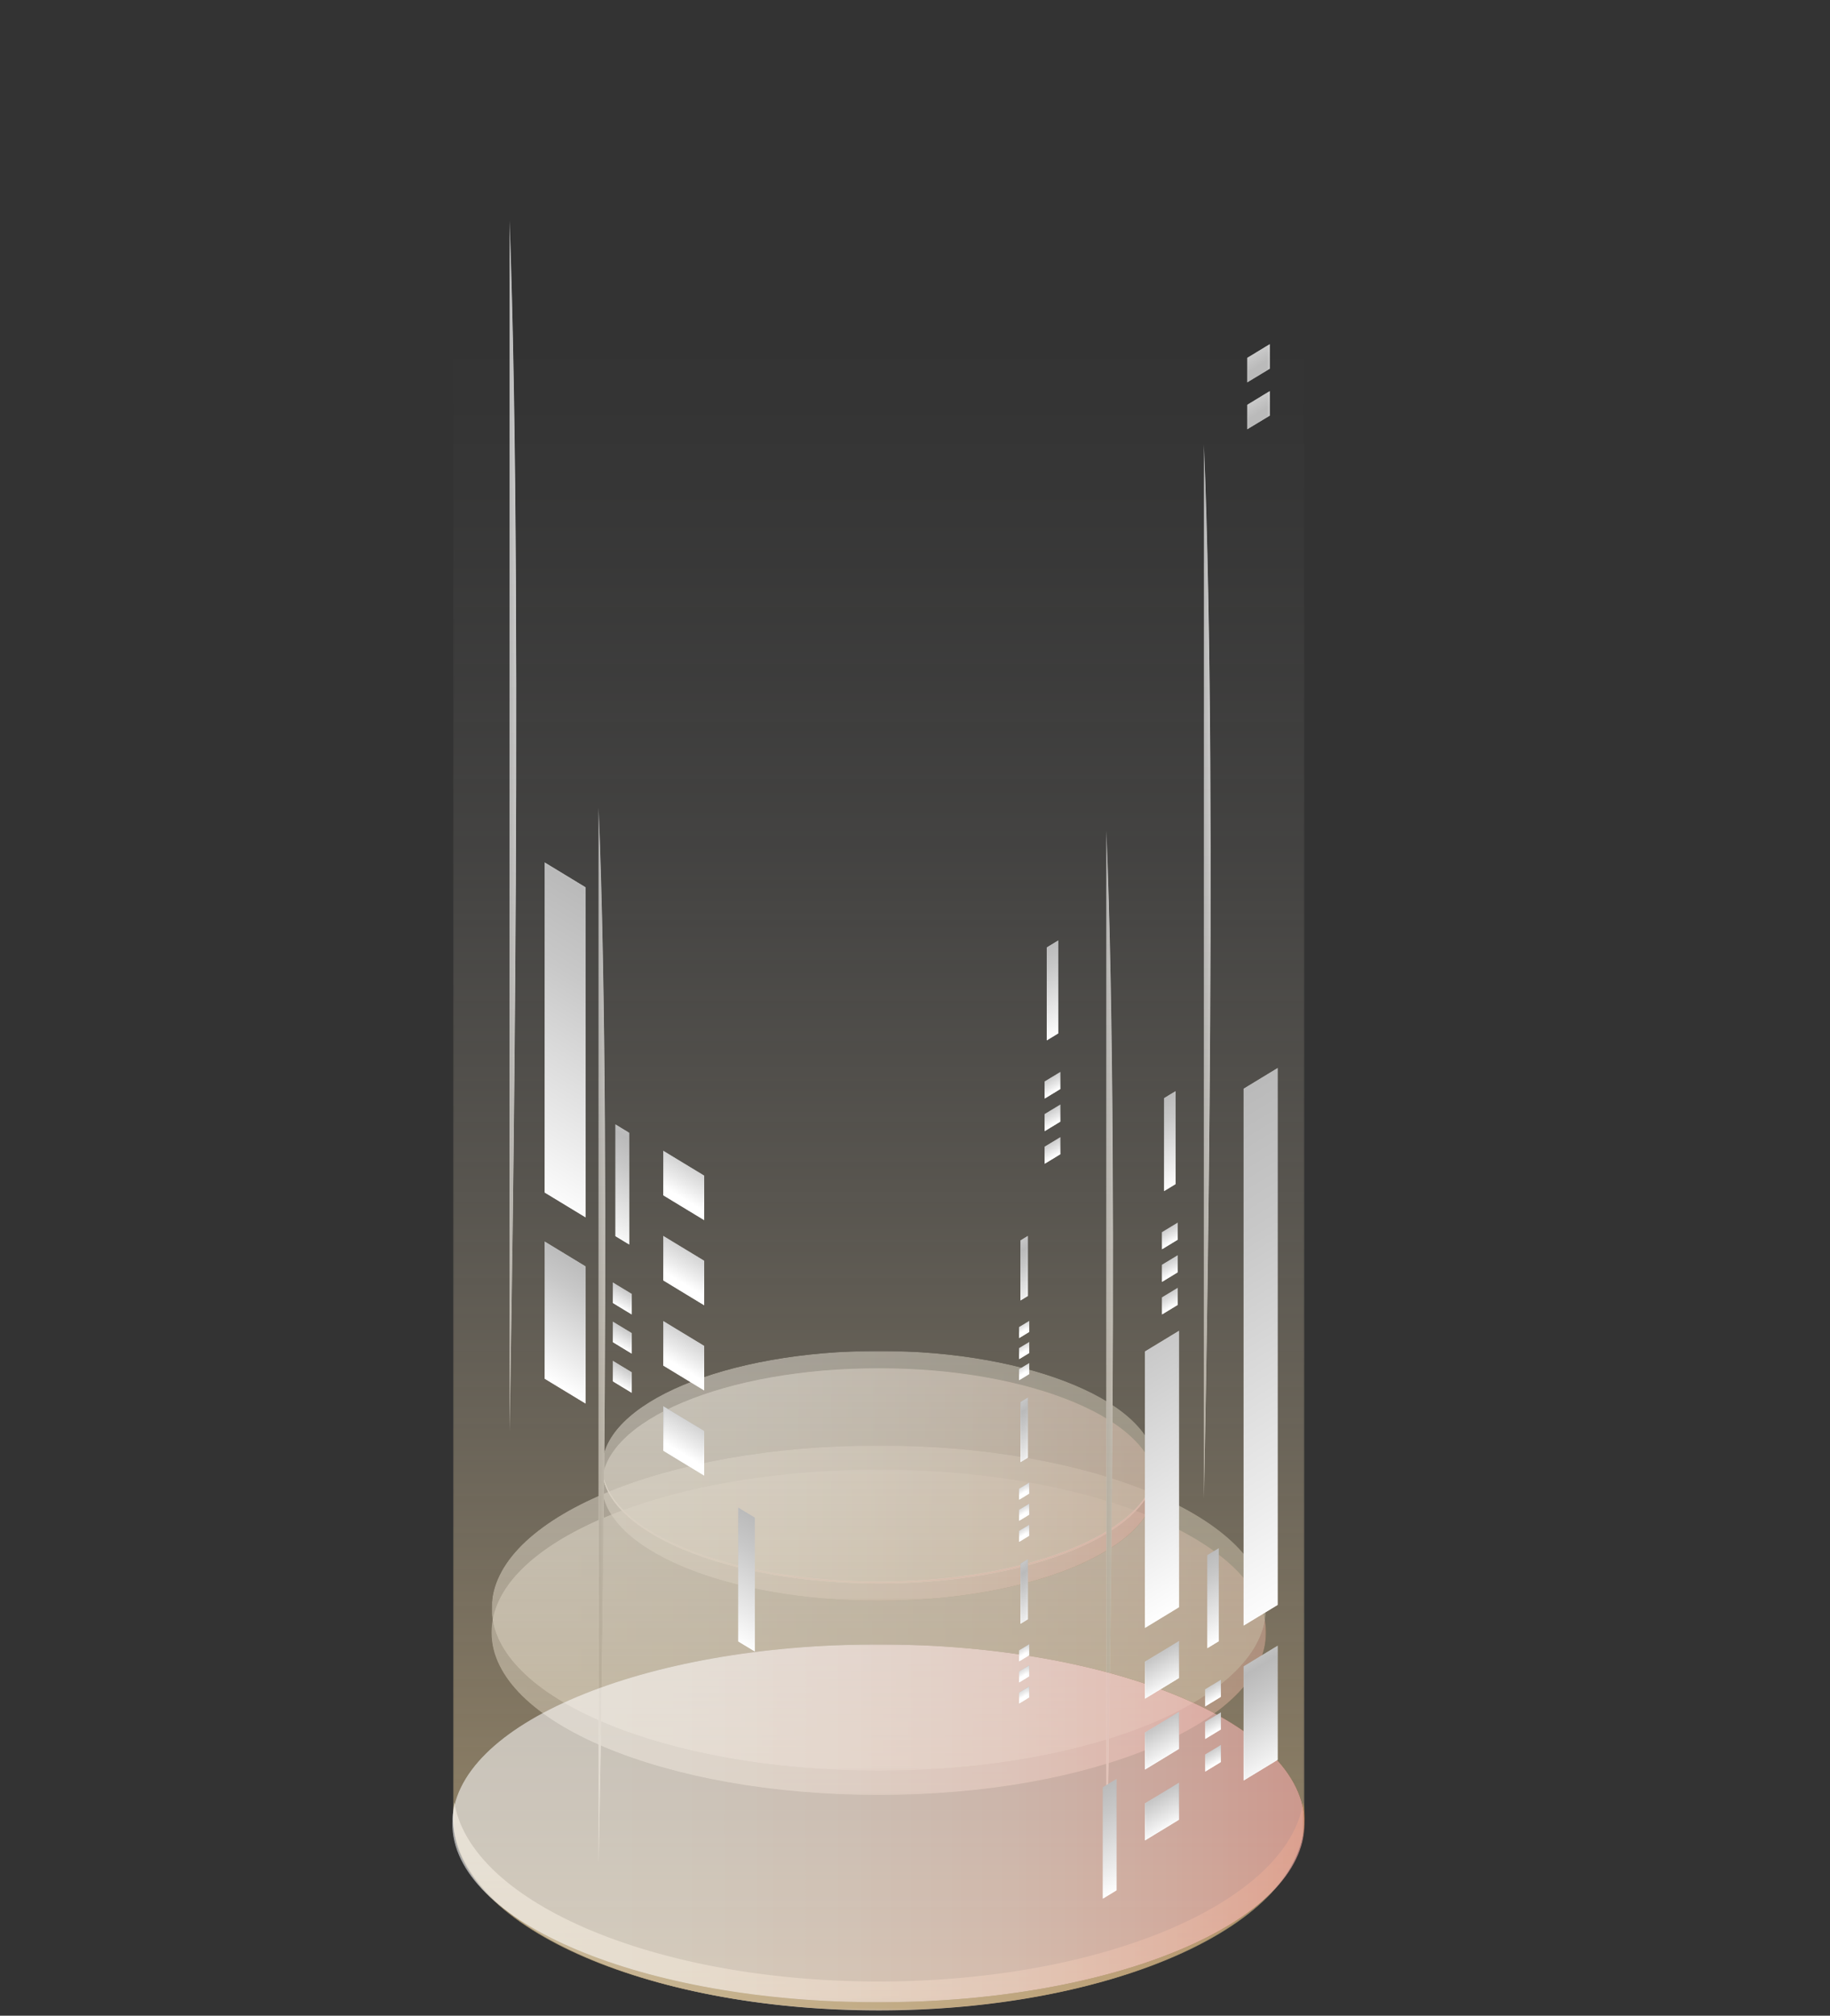 <svg xmlns="http://www.w3.org/2000/svg" xmlns:xlink="http://www.w3.org/1999/xlink" viewBox="0 0 690 760"><rect x="0" y="0" width="690" height="760" fill="#333333" stroke="none"/><defs><linearGradient id="a" x1="95.18" y1="628.32" x2="97.53" y2="628.32" gradientTransform="matrix(124.28, 0, 0, -124.28, -11643.2, 78700.5)" gradientUnits="userSpaceOnUse"><stop offset="0" stop-color="#fff"/><stop offset="0.09" stop-color="#f8f8f8"/><stop offset="0.22" stop-color="#e6e6e6"/><stop offset="0.36" stop-color="#c7c7c7"/><stop offset="0.53" stop-color="#9c9c9c"/><stop offset="0.71" stop-color="#666"/><stop offset="0.9" stop-color="#242424"/><stop offset="1"/><stop offset="1"/></linearGradient><linearGradient id="b" x1="95.31" y1="628.37" x2="97.66" y2="628.37" gradientTransform="matrix(124.28, 0, 0, -124.28, -11631.01, 78696.64)" gradientUnits="userSpaceOnUse"><stop offset="0" stop-color="#ccc"/><stop offset="0.01" stop-color="#ccc"/><stop offset="0.49" stop-color="#eee"/><stop offset="0.8" stop-color="#fff"/><stop offset="1" stop-color="#fff"/></linearGradient><linearGradient id="c" x1="118.09" y1="616.26" x2="119.38" y2="616.26" gradientTransform="matrix(0, -13.93, 12.13, -7.37, -7002.68, 6343.72)" gradientUnits="userSpaceOnUse"><stop offset="0" stop-color="#fff"/><stop offset="0.16" stop-color="#bdbdbd"/><stop offset="0.36" stop-color="#6d6d6d"/><stop offset="0.53" stop-color="#323232"/><stop offset="0.66" stop-color="#0e0e0e"/><stop offset="0.72"/><stop offset="1"/></linearGradient><linearGradient id="d" x1="118.38" y1="616.26" x2="119.67" y2="616.26" gradientTransform="matrix(0, -13.93, 12.13, -7.37, -7002.68, 6330.07)" xlink:href="#c"/><linearGradient id="e" x1="89.4" y1="633.12" x2="91.75" y2="633.12" gradientTransform="matrix(0, -31.68, -27.6, -16.76, 17688.55, 13968.34)" gradientUnits="userSpaceOnUse"><stop offset="0" stop-color="#fff"/><stop offset="0.22" stop-color="#bbb"/><stop offset="0.5" stop-color="#6c6c6c"/><stop offset="0.73" stop-color="#323232"/><stop offset="0.9" stop-color="#0e0e0e"/><stop offset="0.99"/><stop offset="1"/></linearGradient><linearGradient id="f" x1="93.76" y1="631.3" x2="96.11" y2="631.3" gradientTransform="matrix(0, -76.22, -66.4, -40.31, 42133.81, 33055.81)" xlink:href="#e"/><linearGradient id="g" x1="87.7" y1="631.73" x2="90.05" y2="631.73" gradientTransform="matrix(0, -30.91, -26.93, -16.35, 17291.08, 13659.5)" xlink:href="#e"/><linearGradient id="h" x1="89.46" y1="633.28" x2="91.81" y2="633.28" gradientTransform="matrix(0, -25.81, -22.49, -13.65, 14475.48, 11423.95)" xlink:href="#e"/><linearGradient id="i" x1="80.99" y1="634.95" x2="83.34" y2="634.95" gradientTransform="matrix(0, -13.93, -12.13, -7.37, 7961.75, 6357.39)" xlink:href="#c"/><linearGradient id="j" x1="82.32" y1="634.95" x2="84.67" y2="634.95" gradientTransform="matrix(0, -13.93, -12.13, -7.37, 7961.75, 6343.72)" xlink:href="#c"/><linearGradient id="k" x1="83.64" y1="634.95" x2="85.99" y2="634.95" gradientTransform="matrix(0, -13.93, -12.13, -7.37, 7961.75, 6330.07)" xlink:href="#c"/><linearGradient id="l" x1="84.97" y1="634.95" x2="87.32" y2="634.95" gradientTransform="matrix(0, -13.93, -12.13, -7.37, 7961.75, 6316.41)" xlink:href="#c"/><linearGradient id="m" x1="95.13" y1="628.02" x2="97.48" y2="628.02" gradientTransform="matrix(88.86, 0, 0, -88.86, -8226.29, 56366.57)" xlink:href="#a"/><linearGradient id="n" x1="67.59" y1="643.06" x2="69.94" y2="643.06" gradientTransform="matrix(0, -6.43, -5.6, -3.4, 3836.79, 3115.15)" xlink:href="#c"/><linearGradient id="o" x1="66.27" y1="643.06" x2="68.62" y2="643.06" gradientTransform="matrix(0, -6.43, -5.6, -3.4, 3836.79, 3121.43)" xlink:href="#c"/><linearGradient id="p" x1="64.95" y1="643.06" x2="67.3" y2="643.06" gradientTransform="matrix(0, -6.43, -5.6, -3.4, 3836.79, 3127.72)" xlink:href="#e"/><linearGradient id="q" x1="85.43" y1="632.84" x2="87.78" y2="632.84" gradientTransform="matrix(0, -26.36, 22.97, -13.94, -14059.48, 11745.4)" xlink:href="#e"/><linearGradient id="r" x1="94" y1="630.61" x2="96.35" y2="630.61" gradientTransform="matrix(0, -123.98, 108.01, -65.57, -67634.53, 53619.76)" xlink:href="#e"/><linearGradient id="s" x1="84.89" y1="631.46" x2="87.24" y2="631.46" gradientTransform="matrix(0, -25.72, 22.4, -13.6, -13729.01, 11487.88)" xlink:href="#e"/><linearGradient id="t" x1="84.61" y1="632.91" x2="86.96" y2="632.91" gradientTransform="matrix(0, -21.48, 18.71, -11.36, -11385.38, 9628.37)" xlink:href="#e"/><linearGradient id="u" x1="72.05" y1="634.32" x2="74.39" y2="634.32" gradientTransform="matrix(0, -11.59, 10.1, -6.13, -5965.82, 5413.23)" xlink:href="#c"/><linearGradient id="v" x1="73.37" y1="634.32" x2="75.72" y2="634.32" gradientTransform="matrix(0, -11.59, 10.1, -6.13, -5965.82, 5401.87)" xlink:href="#c"/><linearGradient id="w" x1="74.69" y1="634.32" x2="77.04" y2="634.32" gradientTransform="matrix(0, -11.59, 10.1, -6.13, -5965.82, 5390.49)" xlink:href="#c"/><linearGradient id="x" x1="95.27" y1="628.06" x2="97.62" y2="628.06" gradientTransform="matrix(88.86, 0, 0, -88.86, -8216.66, 56363.82)" gradientUnits="userSpaceOnUse"><stop offset="0" stop-color="#e6e6e6"/><stop offset="0" stop-color="#e6e6e6"/><stop offset="0.16" stop-color="#efefef"/><stop offset="0.48" stop-color="#fbfbfb"/><stop offset="0.8" stop-color="#fff"/><stop offset="1" stop-color="#fff"/></linearGradient><linearGradient id="y" x1="93.29" y1="630.58" x2="95.64" y2="630.58" gradientTransform="matrix(0, -86.4, 75.27, -45.7, -47025.08, 37488.78)" xlink:href="#c"/><linearGradient id="z" x1="48.07" y1="641.72" x2="50.43" y2="641.72" gradientTransform="matrix(0, -5.35, 4.66, -2.83, -2533.68, 2714.9)" xlink:href="#c"/><linearGradient id="aa" x1="46.76" y1="641.72" x2="49.11" y2="641.72" gradientTransform="matrix(0, -5.35, 4.66, -2.83, -2533.68, 2720.13)" xlink:href="#c"/><linearGradient id="ab" x1="45.44" y1="641.72" x2="47.79" y2="641.72" gradientTransform="matrix(0, -5.35, 4.66, -2.83, -2533.68, 2725.36)" xlink:href="#e"/><linearGradient id="ac" x1="89.48" y1="632.41" x2="91.83" y2="632.41" gradientTransform="matrix(0, -21.48, 18.71, -11.36, -11392.32, 9555.01)" xlink:href="#e"/><linearGradient id="ad" x1="67.64" y1="639.71" x2="69.99" y2="639.71" gradientTransform="matrix(0, -5.35, 4.66, -2.83, -2540.62, 2641.55)" xlink:href="#c"/><linearGradient id="ae" x1="66.33" y1="639.71" x2="68.68" y2="639.71" gradientTransform="matrix(0, -5.35, 4.66, -2.83, -2540.62, 2646.79)" xlink:href="#c"/><linearGradient id="af" x1="65.01" y1="639.71" x2="67.35" y2="639.71" gradientTransform="matrix(0, -5.35, 4.66, -2.83, -2540.62, 2652.01)" xlink:href="#e"/><linearGradient id="ag" x1="91.72" y1="631.05" x2="94.07" y2="631.05" gradientTransform="matrix(0, -21.48, 18.71, -11.36, -11411.15, 9530.87)" xlink:href="#e"/><linearGradient id="ah" x1="76.63" y1="634.26" x2="78.98" y2="634.26" gradientTransform="matrix(0, -5.35, 4.66, -2.83, -2559.44, 2617.37)" xlink:href="#c"/><radialGradient id="ai" cx="95.16" cy="628.38" r="2.35" gradientTransform="matrix(92.17, 0, 0, -97.28, -8542.94, 61653.97)" gradientUnits="userSpaceOnUse"><stop offset="0" stop-color="#fff"/><stop offset="0.08" stop-color="#ddd"/><stop offset="0.24" stop-color="#9b9b9b"/><stop offset="0.4" stop-color="#636363"/><stop offset="0.54" stop-color="#383838"/><stop offset="0.67" stop-color="#1a1a1a"/><stop offset="0.78" stop-color="#070707"/><stop offset="0.86"/><stop offset="1"/></radialGradient><linearGradient id="aj" x1="75.31" y1="634.26" x2="77.66" y2="634.26" gradientTransform="matrix(0, -5.35, 4.66, -2.83, -2559.44, 2622.61)" xlink:href="#c"/><linearGradient id="ak" x1="73.99" y1="634.26" x2="76.34" y2="634.26" gradientTransform="matrix(0, -5.35, 4.66, -2.83, -2559.44, 2627.83)" xlink:href="#e"/><linearGradient id="al" x1="85.55" y1="631.14" x2="87.9" y2="631.14" gradientTransform="matrix(0, -13.88, 12.1, -7.34, -7247.68, 6312.62)" xlink:href="#e"/><linearGradient id="am" x1="51.9" y1="634.6" x2="54.25" y2="634.6" gradientTransform="matrix(0, -3.46, 3.01, -1.83, -1525.81, 1843.79)" xlink:href="#c"/><linearGradient id="an" x1="50.58" y1="634.6" x2="52.93" y2="634.6" gradientTransform="matrix(0, -3.46, 3.01, -1.83, -1525.81, 1847.18)" xlink:href="#c"/><linearGradient id="ao" x1="49.27" y1="634.6" x2="51.62" y2="634.6" gradientTransform="matrix(0, -3.46, 3.01, -1.83, -1525.81, 1850.56)" xlink:href="#e"/><linearGradient id="ap" x1="83.03" y1="631.14" x2="85.38" y2="631.14" gradientTransform="matrix(0, -13.88, 12.1, -7.34, -7247.68, 6338.56)" xlink:href="#e"/><linearGradient id="aq" x1="41.78" y1="634.6" x2="44.13" y2="634.6" gradientTransform="matrix(0, -3.46, 3.01, -1.83, -1525.81, 1869.73)" xlink:href="#c"/><linearGradient id="ar" x1="40.46" y1="634.6" x2="42.81" y2="634.6" gradientTransform="matrix(0, -3.46, 3.01, -1.83, -1525.81, 1873.11)" xlink:href="#c"/><linearGradient id="as" x1="39.14" y1="634.6" x2="41.49" y2="634.6" gradientTransform="matrix(0, -3.46, 3.01, -1.83, -1525.81, 1876.49)" xlink:href="#e"/><radialGradient id="at" cx="96.36" cy="628.33" r="2.35" gradientTransform="matrix(92.17, 0, 0, -97.28, -8461.44, 61657.59)" xlink:href="#ai"/><linearGradient id="au" x1="80.51" y1="631.14" x2="82.86" y2="631.14" gradientTransform="matrix(0, -13.88, 12.1, -7.34, -7247.68, 6364.5)" xlink:href="#e"/><linearGradient id="av" x1="31.66" y1="634.6" x2="34.01" y2="634.6" gradientTransform="matrix(0, -3.46, 3.01, -1.83, -1525.81, 1895.67)" xlink:href="#c"/><linearGradient id="aw" x1="30.34" y1="634.6" x2="32.69" y2="634.6" gradientTransform="matrix(0, -3.46, 3.01, -1.83, -1525.81, 1899.05)" xlink:href="#c"/><linearGradient id="ax" x1="29.02" y1="634.6" x2="31.37" y2="634.6" gradientTransform="matrix(0, -3.46, 3.01, -1.83, -1525.81, 1902.43)" xlink:href="#e"/><radialGradient id="ay" cx="96.59" cy="629.19" r="2.35" gradientTransform="matrix(92.17, 0, 0, -96.99, -8445.82, 61413.88)" xlink:href="#ai"/><radialGradient id="az" cx="93.75" cy="629.91" r="2.35" gradientTransform="matrix(92.17, 0, 0, -111.38, -8445.82, 70499.85)" xlink:href="#ai"/><linearGradient id="ba" x1="95.12" y1="630.05" x2="97.47" y2="630.05" gradientTransform="matrix(0, -385.96, -385.96, 0, 243504.06, 37540.46)" xlink:href="#c"/><linearGradient id="bb" x1="95.06" y1="627.74" x2="97.65" y2="627.74" xlink:href="#a"/><linearGradient id="bc" x1="185.34" y1="615.44" x2="477.37" y2="615.44" gradientUnits="userSpaceOnUse"><stop offset="0.12" stop-color="#e0e0e0"/><stop offset="0.22" stop-color="#dddbd9"/><stop offset="0.37" stop-color="#d5cdc7"/><stop offset="0.54" stop-color="#c7b5a8"/><stop offset="0.73" stop-color="#b4957e"/><stop offset="0.94" stop-color="#9c6c48"/><stop offset="1" stop-color="#945f37"/></linearGradient><linearGradient id="bd" x1="418.4" y1="313.17" x2="418.4" y2="711.76" gradientUnits="userSpaceOnUse"><stop offset="0" stop-color="#bababa"/><stop offset="1" stop-color="#ebebeb"/></linearGradient><linearGradient id="be" x1="455.2" y1="167.66" x2="455.2" y2="565.07" xlink:href="#bd"/><linearGradient id="bf" x1="193.4" y1="83.14" x2="193.4" y2="539.53" xlink:href="#bd"/><linearGradient id="bg" x1="170.55" y1="687.46" x2="491.91" y2="687.46" xlink:href="#bc"/><linearGradient id="bh" x1="472.37" y1="154.67" x2="480.21" y2="154.67" xlink:href="#bd"/><linearGradient id="bi" x1="472.37" y1="136.98" x2="480.21" y2="136.98" xlink:href="#bd"/><linearGradient id="bj" x1="213.08" y1="522.56" x2="213.08" y2="458.03" gradientUnits="userSpaceOnUse"><stop offset="0" stop-color="#fff"/><stop offset="0.17" stop-color="#ececec"/><stop offset="0.53" stop-color="#c8c8c8"/><stop offset="0.72" stop-color="#bababa"/><stop offset="1" stop-color="#d6d6d6"/></linearGradient><linearGradient id="bk" x1="213.08" y1="454.27" x2="213.08" y2="286.9" xlink:href="#bj"/><linearGradient id="bl" x1="281.48" y1="620.66" x2="281.48" y2="552.81" xlink:href="#bj"/><linearGradient id="bm" x1="234.64" y1="467.62" x2="234.64" y2="410.94" xlink:href="#bj"/><linearGradient id="bn" x1="257.79" y1="549.84" x2="257.79" y2="525.75" xlink:href="#bj"/><linearGradient id="bo" x1="257.79" y1="517.72" x2="257.79" y2="493.64" xlink:href="#bj"/><linearGradient id="bp" x1="257.79" y1="485.63" x2="257.79" y2="461.54" xlink:href="#bj"/><linearGradient id="bq" x1="257.79" y1="453.54" x2="257.79" y2="429.45" xlink:href="#bj"/><linearGradient id="br" x1="234.64" y1="492.63" x2="234.64" y2="481.51" xlink:href="#bj"/><linearGradient id="bs" x1="234.64" y1="507.39" x2="234.64" y2="496.26" xlink:href="#bj"/><linearGradient id="bt" x1="234.64" y1="522.17" x2="234.64" y2="511.05" xlink:href="#bj"/><linearGradient id="bu" x1="475.32" y1="665.83" x2="475.32" y2="612.14" xlink:href="#bj"/><linearGradient id="bv" x1="475.32" y1="611.96" x2="475.32" y2="331.07" xlink:href="#bj"/><linearGradient id="bw" x1="418.41" y1="714.25" x2="418.41" y2="657.75" xlink:href="#bj"/><linearGradient id="bx" x1="457.38" y1="620.04" x2="457.38" y2="572.88" xlink:href="#bj"/><linearGradient id="by" x1="438.12" y1="688.5" x2="438.12" y2="668.46" xlink:href="#bj"/><linearGradient id="bz" x1="438.12" y1="661.8" x2="438.12" y2="641.76" xlink:href="#bj"/><linearGradient id="ca" x1="438.12" y1="635.08" x2="438.12" y2="615.03" xlink:href="#bj"/><linearGradient id="cb" x1="438.12" y1="609.72" x2="438.12" y2="419.89" xlink:href="#bj"/><linearGradient id="cc" x1="457.38" y1="640.9" x2="457.38" y2="631.65" xlink:href="#bj"/><linearGradient id="cd" x1="457.38" y1="653.18" x2="457.38" y2="643.92" xlink:href="#bj"/><linearGradient id="ce" x1="457.38" y1="665.46" x2="457.38" y2="656.2" xlink:href="#bj"/><linearGradient id="cf" x1="441.09" y1="447.71" x2="441.09" y2="400.55" xlink:href="#bj"/><linearGradient id="cg" x1="441.09" y1="468.54" x2="441.09" y2="459.28" xlink:href="#bj"/><linearGradient id="ch" x1="441.09" y1="480.83" x2="441.09" y2="471.57" xlink:href="#bj"/><linearGradient id="ci" x1="441.09" y1="493.12" x2="441.09" y2="483.86" xlink:href="#bj"/><linearGradient id="cj" x1="396.85" y1="390.97" x2="396.85" y2="343.81" xlink:href="#bj"/><linearGradient id="ck" x1="396.85" y1="411.72" x2="396.85" y2="402.47" xlink:href="#bj"/><linearGradient id="cl" x1="396.85" y1="424" x2="396.85" y2="414.75" xlink:href="#bj"/><linearGradient id="cm" x1="396.85" y1="436.3" x2="396.85" y2="427.05" xlink:href="#bj"/><linearGradient id="cn" x1="386.17" y1="489.45" x2="386.17" y2="458.96" xlink:href="#bj"/><linearGradient id="co" x1="386.17" y1="502.91" x2="386.17" y2="496.93" xlink:href="#bj"/><linearGradient id="cp" x1="226.95" y1="559.72" x2="435.76" y2="559.72" xlink:href="#bc"/><linearGradient id="cq" x1="386.17" y1="510.86" x2="386.17" y2="504.88" xlink:href="#bj"/><linearGradient id="cr" x1="386.17" y1="518.8" x2="386.17" y2="512.82" xlink:href="#bj"/><linearGradient id="cs" x1="386.17" y1="550.4" x2="386.17" y2="519.91" xlink:href="#bj"/><linearGradient id="ct" x1="386.17" y1="563.86" x2="386.17" y2="557.87" xlink:href="#bj"/><linearGradient id="cu" x1="386.17" y1="571.8" x2="386.17" y2="565.82" xlink:href="#bj"/><linearGradient id="cv" x1="386.17" y1="579.75" x2="386.17" y2="573.77" xlink:href="#bj"/><linearGradient id="cw" x1="386.17" y1="611.35" x2="386.17" y2="580.86" xlink:href="#bj"/><linearGradient id="cx" x1="386.17" y1="624.81" x2="386.17" y2="618.83" xlink:href="#bj"/><linearGradient id="cy" x1="386.17" y1="632.75" x2="386.17" y2="626.76" xlink:href="#bj"/><linearGradient id="cz" x1="386.17" y1="640.7" x2="386.17" y2="634.71" xlink:href="#bj"/><linearGradient id="da" x1="226.95" y1="304.51" x2="226.95" y2="703.1" xlink:href="#bd"/><clipPath id="db"><rect x="185.34" y="554.12" width="292.03" height="122.64" style="fill:none"/></clipPath><clipPath id="dd"><path d="M185.34,615.48c0,33.78,65.37,61.27,146,61.27s146-27.5,146-61.27-65.35-61.36-146-61.36-146,27.44-146,61.36" style="fill:url(#bc)"/></clipPath><mask id="de" x="185.34" y="554.12" width="292.03" height="122.63" maskUnits="userSpaceOnUse"><rect x="185.34" y="554.12" width="292.03" height="122.63" style="fill:url(#a)"/></mask><linearGradient id="df" x1="95.18" y1="628.32" x2="97.53" y2="628.32" gradientTransform="matrix(124.28, 0, 0, -124.28, -11643.2, 78700.5)" gradientUnits="userSpaceOnUse"><stop offset="0" stop-color="#fff"/><stop offset="0.25" stop-color="#fffcfc"/><stop offset="0.46" stop-color="#fff1f1"/><stop offset="0.66" stop-color="#ffe0e0"/><stop offset="0.84" stop-color="#ffc8c8"/><stop offset="1" stop-color="#ffadad"/></linearGradient><clipPath id="dg"><rect x="185.34" y="544.99" width="292.03" height="122.63" style="fill:none"/></clipPath><clipPath id="dh"><path d="M185.34,606.35c0,33.78,65.37,61.28,146,61.28s146-27.5,146-61.28S412,545,331.37,545s-146,27.44-146,61.36" style="fill:none"/></clipPath><mask id="di" x="185.34" y="544.99" width="292.03" height="122.63" maskUnits="userSpaceOnUse"><rect x="185.34" y="544.99" width="292.03" height="122.63" style="fill:url(#b)"/></mask><linearGradient id="dj" x1="95.31" y1="628.37" x2="97.66" y2="628.37" gradientTransform="matrix(124.28, 0, 0, -124.28, -11631.01, 78696.64)" gradientUnits="userSpaceOnUse"><stop offset="0" stop-color="#fff"/><stop offset="0.24" stop-color="#f8f7f5"/><stop offset="0.65" stop-color="#e5e2d9"/><stop offset="1" stop-color="#d1ccbd"/></linearGradient><linearGradient id="dk" x1="95.06" y1="627.49" x2="97.65" y2="627.49" gradientTransform="matrix(124.28, 0, 0, -124.28, -11643.2, 78700.5)" xlink:href="#bc"/><clipPath id="dl"><rect x="226.95" y="515.87" width="208.81" height="87.69" style="fill:none"/></clipPath><clipPath id="dn"><path d="M226.95,559.75c0,24.15,46.74,43.81,104.42,43.81s104.39-19.66,104.39-43.81S389,515.87,331.37,515.87s-104.42,19.62-104.42,43.88" style="fill:url(#cp)"/></clipPath><mask id="do" x="226.95" y="515.87" width="208.81" height="87.69" maskUnits="userSpaceOnUse"><rect x="226.95" y="515.87" width="208.81" height="87.69" style="fill:url(#m)"/></mask><linearGradient id="dp" x1="95.13" y1="628.02" x2="97.48" y2="628.02" gradientTransform="matrix(88.86, 0, 0, -88.86, -8226.29, 56366.57)" xlink:href="#df"/><clipPath id="dq"><rect x="226.95" y="509.34" width="208.81" height="87.69" style="fill:none"/></clipPath><clipPath id="dr"><path d="M226.95,553.22c0,24.15,46.74,43.81,104.42,43.81s104.39-19.66,104.39-43.81S389,509.34,331.37,509.34,226.95,529,226.95,553.22" style="fill:none"/></clipPath><mask id="ds" x="226.95" y="509.34" width="208.81" height="87.69" maskUnits="userSpaceOnUse"><rect x="226.95" y="509.34" width="208.81" height="87.69" style="fill:url(#x)"/></mask><linearGradient id="dt" x1="95.27" y1="628.06" x2="97.62" y2="628.06" gradientTransform="matrix(88.86, 0, 0, -88.86, -8216.66, 56363.82)" xlink:href="#dj"/><clipPath id="du"><path d="M331.37,596.29c-57.39,0-103.92-19.46-104.4-43.45,0,.13,0,.25,0,.37,0,24.15,46.74,43.82,104.42,43.82s104.39-19.66,104.39-43.82c0-.12,0-.24,0-.37-.48,24-47,43.45-104.37,43.45" style="fill:#fff"/></clipPath><linearGradient id="dv" x1="95.05" y1="627.92" x2="97.4" y2="627.92" gradientTransform="matrix(88.86, 0, 0, -88.86, -8231.6, 56373.13)" gradientUnits="userSpaceOnUse"><stop offset="0" stop-color="#fff"/><stop offset="0.24" stop-color="#fff8f8"/><stop offset="0.59" stop-color="#ffe6e6"/><stop offset="1" stop-color="#ffc7c7"/><stop offset="1" stop-color="#ffc7c7"/></linearGradient><clipPath id="dx"><path d="M225.69,703.1s5.66-263.25,0-398.59Z" style="fill:url(#da)"/></clipPath><mask id="dy" x="225.69" y="304.51" width="5.66" height="398.59" maskUnits="userSpaceOnUse"><rect x="225.69" y="304.51" width="5.66" height="398.59" style="fill:url(#ai)"/></mask><linearGradient id="dz" x1="95.14" y1="628.62" x2="95.2" y2="628.62" gradientTransform="matrix(92.17, 0, 0, -97.28, -8542.94, 61653.78)" xlink:href="#bd"/><clipPath id="eb"><path d="M417.14,711.76s5.66-263.25,0-398.59Z" style="fill:url(#bd)"/></clipPath><mask id="ec" x="417.14" y="313.17" width="5.66" height="398.59" maskUnits="userSpaceOnUse"><rect x="417.14" y="313.17" width="5.66" height="398.59" style="fill:url(#at)"/></mask><linearGradient id="ed" x1="96.33" y1="628.57" x2="96.39" y2="628.57" gradientTransform="matrix(92.17, 0, 0, -97.28, -8461.44, 61657.47)" xlink:href="#bd"/><clipPath id="ef"><path d="M453.94,565.07s5.66-262.47,0-397.41Z" style="fill:url(#be)"/></clipPath><mask id="eg" x="453.94" y="167.66" width="5.66" height="397.41" maskUnits="userSpaceOnUse"><rect x="453.94" y="167.66" width="5.66" height="397.41" style="fill:url(#ay)"/></mask><linearGradient id="eh" x1="96.56" y1="629.44" x2="96.62" y2="629.44" gradientTransform="matrix(92.17, 0, 0, -96.99, -8445.82, 61413.88)" xlink:href="#bd"/><clipPath id="ej"><path d="M192.14,539.53s5.66-301.43,0-456.39Z" style="fill:url(#bf)"/></clipPath><mask id="ek" x="192.14" y="83.14" width="5.66" height="456.39" maskUnits="userSpaceOnUse"><rect x="192.14" y="83.14" width="5.66" height="456.39" style="fill:url(#az)"/></mask><linearGradient id="el" x1="93.72" y1="630.16" x2="93.78" y2="630.16" gradientTransform="matrix(92.17, 0, 0, -111.38, -8445.82, 70499.6)" xlink:href="#bd"/><clipPath id="em"><path d="M170.8,127.76v558.1c0,39.77,71.88,72.14,160.57,72.14S491.9,725.63,491.9,685.86V127.76Z" style="fill:none"/></clipPath><mask id="en" x="170.8" y="127.76" width="321.1" height="630.24" maskUnits="userSpaceOnUse"><rect x="170.8" y="127.76" width="321.1" height="630.24" style="fill:url(#ba)"/></mask><linearGradient id="eo" x1="95.12" y1="630.05" x2="97.47" y2="630.05" gradientTransform="matrix(0, -385.96, -385.96, 0, 243504.06, 37540.46)" gradientUnits="userSpaceOnUse"><stop offset="0" stop-color="#c6aa76"/><stop offset="0.2" stop-color="#b7a481" stop-opacity="0.67"/><stop offset="0.4" stop-color="#a99f8b" stop-opacity="0.38"/><stop offset="0.56" stop-color="#a09b92" stop-opacity="0.17"/><stop offset="0.69" stop-color="#9a9996" stop-opacity="0.05"/><stop offset="0.77" stop-color="#989898" stop-opacity="0"/></linearGradient><clipPath id="ep"><rect x="170.55" y="619.99" width="321.35" height="134.95" style="fill:none"/></clipPath><clipPath id="er"><path d="M170.55,687.51c0,37.17,71.93,67.43,160.7,67.43s160.66-30.26,160.66-67.43C491.91,650.18,420,620,331.25,620s-160.7,30.19-160.7,67.52" style="fill:url(#bg)"/></clipPath><mask id="es" x="170.55" y="619.99" width="321.36" height="134.95" maskUnits="userSpaceOnUse"><rect x="170.55" y="619.99" width="321.36" height="134.95" style="fill:url(#bb)"/></mask><linearGradient id="et" x1="95.06" y1="627.74" x2="97.65" y2="627.74" xlink:href="#df"/><clipPath id="ev"><polygon points="478.77 156.71 470.24 161.89 470.24 152.63 478.77 147.45 478.77 156.71" style="fill:url(#bh)"/></clipPath><mask id="ew" x="470.24" y="142.27" width="8.52" height="24.79" maskUnits="userSpaceOnUse"><polygon points="478.77 161.89 478.77 142.28 470.24 147.45 470.24 167.06 478.77 161.89" style="fill:url(#c)"/></mask><linearGradient id="ex" x1="118.09" y1="616.27" x2="119.39" y2="616.27" gradientTransform="matrix(0, -13.93, 12.13, -7.37, -7002.7, 6343.72)" xlink:href="#bd"/><clipPath id="ez"><polygon points="478.77 139.02 470.24 144.2 470.24 134.93 478.77 129.76 478.77 139.02" style="fill:url(#bi)"/></clipPath><mask id="fa" x="470.24" y="124.58" width="8.52" height="24.79" maskUnits="userSpaceOnUse"><polygon points="478.77 144.2 478.77 124.58 470.24 129.76 470.24 149.37 478.77 144.2" style="fill:url(#d)"/></mask><linearGradient id="fb" x1="118.38" y1="616.27" x2="119.67" y2="616.27" gradientTransform="matrix(0, -13.93, 12.13, -7.37, -7002.7, 6330.07)" xlink:href="#bd"/><clipPath id="fd"><polygon points="205.34 519.82 220.81 529.21 220.81 477.47 205.34 468.08 205.34 519.82" style="fill:url(#bj)"/></clipPath><mask id="fe" x="205.34" y="458.69" width="15.47" height="79.91" maskUnits="userSpaceOnUse"><polygon points="205.34 529.21 205.34 458.69 220.81 468.08 220.81 538.6 205.34 529.21" style="fill:url(#e)"/></mask><linearGradient id="ff" x1="89.4" y1="633.12" x2="91.75" y2="633.12" gradientTransform="matrix(0, -31.68, -27.6, -16.76, 17688.52, 13968.27)" xlink:href="#bj"/><clipPath id="fh"><polygon points="205.34 449.62 220.81 459.01 220.81 334.54 205.34 325.15 205.34 449.62" style="fill:url(#bk)"/></clipPath><mask id="fi" x="205.34" y="315.76" width="15.47" height="152.64" maskUnits="userSpaceOnUse"><polygon points="205.34 459.01 205.34 315.76 220.81 325.15 220.81 468.4 205.34 459.01" style="fill:url(#f)"/></mask><linearGradient id="fj" x1="93.76" y1="631.29" x2="96.11" y2="631.29" gradientTransform="matrix(0, -76.22, -66.4, -40.31, 42133.61, 33055.81)" xlink:href="#bj"/><clipPath id="fl"><polygon points="278.34 618.88 284.61 622.68 284.61 572.22 278.34 568.41 278.34 618.88" style="fill:url(#bl)"/></clipPath><mask id="fm" x="278.34" y="564.6" width="6.27" height="61.89" maskUnits="userSpaceOnUse"><polygon points="278.34 622.68 278.34 564.6 284.61 568.41 284.61 626.49 278.34 622.68" style="fill:url(#g)"/></mask><linearGradient id="fn" x1="87.69" y1="631.73" x2="90.04" y2="631.73" gradientTransform="matrix(0, -30.91, -26.93, -16.35, 17291.08, 13659.33)" xlink:href="#bj"/><clipPath id="fp"><polygon points="232.02 466.07 237.26 469.25 237.26 427.1 232.02 423.92 232.02 466.07" style="fill:url(#bm)"/></clipPath><mask id="fq" x="232.02" y="420.74" width="5.24" height="51.69" maskUnits="userSpaceOnUse"><polygon points="232.02 469.25 232.02 420.74 237.26 423.92 237.26 472.43 232.02 469.25" style="fill:url(#h)"/></mask><linearGradient id="fr" x1="89.46" y1="633.28" x2="91.81" y2="633.28" gradientTransform="matrix(0, -25.81, -22.49, -13.65, 14475.48, 11423.91)" xlink:href="#bj"/><clipPath id="ft"><polygon points="250.06 546.97 265.52 556.36 265.52 539.55 250.06 530.16 250.06 546.97" style="fill:url(#bn)"/></clipPath><mask id="fu" x="250.06" y="520.77" width="15.47" height="44.97" maskUnits="userSpaceOnUse"><polygon points="250.06 556.36 250.06 520.77 265.52 530.16 265.52 565.75 250.06 556.36" style="fill:url(#i)"/></mask><linearGradient id="fv" x1="81" y1="634.96" x2="83.35" y2="634.96" gradientTransform="matrix(0, -13.93, -12.13, -7.37, 7961.76, 6357.39)" xlink:href="#bj"/><clipPath id="fx"><polygon points="250.06 514.87 265.52 524.26 265.52 507.45 250.06 498.06 250.06 514.87" style="fill:url(#bo)"/></clipPath><mask id="fy" x="250.06" y="488.67" width="15.47" height="44.98" maskUnits="userSpaceOnUse"><polygon points="250.06 524.26 250.06 488.67 265.52 498.06 265.52 533.65 250.06 524.26" style="fill:url(#j)"/></mask><linearGradient id="fz" x1="82.32" y1="634.96" x2="84.67" y2="634.96" gradientTransform="matrix(0, -13.93, -12.13, -7.37, 7961.76, 6343.72)" xlink:href="#bj"/><clipPath id="gb"><polygon points="250.06 482.76 265.52 492.15 265.52 475.35 250.06 465.96 250.06 482.76" style="fill:url(#bp)"/></clipPath><mask id="gc" x="250.06" y="456.57" width="15.47" height="44.97" maskUnits="userSpaceOnUse"><polygon points="250.06 492.15 250.06 456.57 265.52 465.96 265.52 501.54 250.06 492.15" style="fill:url(#k)"/></mask><linearGradient id="gd" x1="83.65" y1="634.96" x2="85.99" y2="634.96" gradientTransform="matrix(0, -13.93, -12.13, -7.37, 7961.76, 6330.07)" xlink:href="#bj"/><clipPath id="gf"><polygon points="250.06 450.67 265.52 460.05 265.52 443.25 250.06 433.86 250.06 450.67" style="fill:url(#bq)"/></clipPath><mask id="gg" x="250.06" y="424.47" width="15.47" height="44.97" maskUnits="userSpaceOnUse"><polygon points="250.06 460.05 250.06 424.47 265.52 433.86 265.52 469.44 250.06 460.05" style="fill:url(#l)"/></mask><linearGradient id="gh" x1="84.97" y1="634.96" x2="87.32" y2="634.96" gradientTransform="matrix(0, -13.93, -12.13, -7.37, 7961.76, 6316.41)" xlink:href="#bj"/><clipPath id="gj"><polygon points="231.06 491.28 238.21 495.62 238.21 487.86 231.06 483.52 231.06 491.28" style="fill:url(#br)"/></clipPath><mask id="gk" x="231.07" y="479.19" width="7.14" height="20.76" maskUnits="userSpaceOnUse"><polygon points="231.06 495.62 231.06 479.19 238.21 483.52 238.21 499.95 231.06 495.62" style="fill:url(#n)"/></mask><linearGradient id="gl" x1="67.59" y1="643.06" x2="69.94" y2="643.06" gradientTransform="matrix(0, -6.43, -5.6, -3.4, 3836.79, 3115.15)" xlink:href="#bj"/><clipPath id="gn"><polygon points="231.06 506.05 238.21 510.39 238.21 502.63 231.06 498.29 231.06 506.05" style="fill:url(#bs)"/></clipPath><mask id="go" x="231.07" y="493.96" width="7.14" height="20.76" maskUnits="userSpaceOnUse"><polygon points="231.06 510.39 231.06 493.96 238.21 498.29 238.21 514.72 231.06 510.39" style="fill:url(#o)"/></mask><linearGradient id="gp" x1="66.27" y1="643.06" x2="68.62" y2="643.06" gradientTransform="matrix(0, -6.43, -5.6, -3.4, 3836.79, 3121.43)" xlink:href="#bj"/><clipPath id="gr"><polygon points="231.06 520.82 238.21 525.16 238.21 517.4 231.06 513.06 231.06 520.82" style="fill:url(#bt)"/></clipPath><mask id="gs" x="231.07" y="508.73" width="7.14" height="20.76" maskUnits="userSpaceOnUse"><polygon points="231.06 525.16 231.06 508.73 238.21 513.06 238.21 529.49 231.06 525.16" style="fill:url(#p)"/></mask><linearGradient id="gt" x1="64.95" y1="643.06" x2="67.3" y2="643.06" gradientTransform="matrix(0, -6.43, -5.6, -3.4, 3836.79, 3127.72)" xlink:href="#bj"/><clipPath id="gv"><polygon points="468.89 628.29 468.89 671.34 481.76 663.52 481.76 620.48 468.89 628.29" style="fill:url(#bu)"/></clipPath><mask id="gw" x="468.89" y="612.66" width="12.87" height="66.49" maskUnits="userSpaceOnUse"><polygon points="481.76 671.34 481.76 612.66 468.89 620.48 468.89 679.15 481.76 671.34" style="fill:url(#q)"/></mask><linearGradient id="gx" x1="85.43" y1="632.84" x2="87.78" y2="632.84" gradientTransform="matrix(0, -26.36, 22.97, -13.94, -14059.48, 11745.43)" xlink:href="#bj"/><clipPath id="gz"><polygon points="468.89 410.48 468.89 612.92 481.76 605.11 481.76 402.66 468.89 410.48" style="fill:url(#bv)"/></clipPath><mask id="ha" x="468.89" y="394.85" width="12.87" height="225.89" maskUnits="userSpaceOnUse"><polygon points="481.76 612.92 481.76 394.85 468.89 402.66 468.89 620.74 481.76 612.92" style="fill:url(#r)"/></mask><linearGradient id="hb" x1="94" y1="630.61" x2="96.35" y2="630.61" gradientTransform="matrix(0, -123.98, 108.01, -65.57, -67634.53, 53619.51)" xlink:href="#bj"/><clipPath id="hd"><polygon points="415.8 673.89 415.8 715.88 421.01 712.72 421.01 670.72 415.8 673.89" style="fill:url(#bw)"/></clipPath><mask id="he" x="415.8" y="667.55" width="5.22" height="51.5" maskUnits="userSpaceOnUse"><polygon points="421.01 715.88 421.01 667.55 415.8 670.72 415.8 719.05 421.01 715.88" style="fill:url(#s)"/></mask><linearGradient id="hf" x1="84.89" y1="631.46" x2="87.24" y2="631.46" gradientTransform="matrix(0, -25.72, 22.4, -13.6, -13729.01, 11487.88)" xlink:href="#bj"/><clipPath id="hh"><polygon points="455.21 586.37 455.21 621.45 459.56 618.8 459.56 583.73 455.21 586.37" style="fill:url(#bx)"/></clipPath><mask id="hi" x="455.21" y="581.08" width="4.35" height="43.01" maskUnits="userSpaceOnUse"><polygon points="459.56 621.45 459.56 581.08 455.21 583.73 455.21 624.09 459.56 621.45" style="fill:url(#t)"/></mask><linearGradient id="hj" x1="84.61" y1="632.91" x2="86.96" y2="632.91" gradientTransform="matrix(0, -21.48, 18.71, -11.36, -11385.38, 9628.37)" xlink:href="#bj"/><clipPath id="hl"><polygon points="431.69 679.94 431.69 693.93 444.55 686.11 444.55 672.13 431.69 679.94" style="fill:url(#by)"/></clipPath><mask id="hm" x="431.69" y="664.32" width="12.87" height="37.42" maskUnits="userSpaceOnUse"><polygon points="444.55 693.93 444.55 664.32 431.69 672.13 431.69 701.74 444.55 693.93" style="fill:url(#u)"/></mask><linearGradient id="hn" x1="72.05" y1="634.32" x2="74.39" y2="634.32" gradientTransform="matrix(0, -11.59, 10.1, -6.13, -5965.82, 5413.23)" xlink:href="#bj"/><clipPath id="hp"><polygon points="431.69 653.23 431.69 667.22 444.55 659.4 444.55 645.42 431.69 653.23" style="fill:url(#bz)"/></clipPath><mask id="hq" x="431.69" y="637.61" width="12.87" height="37.42" maskUnits="userSpaceOnUse"><polygon points="444.55 667.22 444.55 637.61 431.69 645.42 431.69 675.03 444.55 667.22" style="fill:url(#v)"/></mask><linearGradient id="hr" x1="73.37" y1="634.32" x2="75.72" y2="634.32" gradientTransform="matrix(0, -11.59, 10.1, -6.13, -5965.82, 5401.87)" xlink:href="#bj"/><clipPath id="ht"><polygon points="431.69 626.52 431.69 640.5 444.55 632.69 444.55 618.71 431.69 626.52" style="fill:url(#ca)"/></clipPath><mask id="hu" x="431.69" y="610.9" width="12.87" height="37.42" maskUnits="userSpaceOnUse"><polygon points="444.55 640.5 444.55 610.9 431.69 618.71 431.69 648.32 444.55 640.5" style="fill:url(#w)"/></mask><linearGradient id="hv" x1="74.69" y1="634.32" x2="77.04" y2="634.32" gradientTransform="matrix(0, -11.59, 10.1, -6.13, -5965.82, 5390.49)" xlink:href="#bj"/><clipPath id="hx"><polygon points="431.69 509.55 431.69 613.8 444.55 605.98 444.55 501.74 431.69 509.55" style="fill:url(#cb)"/></clipPath><mask id="hy" x="431.69" y="493.92" width="12.87" height="127.69" maskUnits="userSpaceOnUse"><polygon points="444.55 613.8 444.55 493.92 431.69 501.74 431.69 621.61 444.55 613.8" style="fill:url(#y)"/></mask><linearGradient id="hz" x1="93.29" y1="630.58" x2="95.64" y2="630.58" gradientTransform="matrix(0, -86.4, 75.27, -45.7, -47025.08, 37488.78)" xlink:href="#bj"/><clipPath id="ib"><polygon points="454.41 636.93 454.41 643.39 460.35 639.78 460.35 633.32 454.41 636.93" style="fill:url(#cc)"/></clipPath><mask id="ic" x="454.41" y="629.72" width="5.94" height="17.28" maskUnits="userSpaceOnUse"><polygon points="460.35 643.39 460.35 629.72 454.41 633.32 454.41 646.99 460.35 643.39" style="fill:url(#z)"/></mask><linearGradient id="id" x1="48.07" y1="641.72" x2="50.43" y2="641.72" gradientTransform="matrix(0, -5.35, 4.66, -2.83, -2533.68, 2714.9)" xlink:href="#bj"/><clipPath id="if"><polygon points="454.41 649.22 454.41 655.68 460.35 652.07 460.35 645.61 454.41 649.22" style="fill:url(#cd)"/></clipPath><mask id="ig" x="454.41" y="642.01" width="5.94" height="17.28" maskUnits="userSpaceOnUse"><polygon points="460.35 655.68 460.35 642 454.41 645.61 454.41 659.28 460.35 655.68" style="fill:url(#aa)"/></mask><linearGradient id="ih" x1="46.76" y1="641.72" x2="49.11" y2="641.72" gradientTransform="matrix(0, -5.35, 4.66, -2.83, -2533.68, 2720.13)" xlink:href="#bj"/><clipPath id="ij"><polygon points="454.41 661.51 454.41 667.97 460.35 664.36 460.35 657.9 454.41 661.51" style="fill:url(#ce)"/></clipPath><mask id="ik" x="454.41" y="654.3" width="5.94" height="17.28" maskUnits="userSpaceOnUse"><polygon points="460.35 667.97 460.35 654.3 454.41 657.9 454.41 671.57 460.35 667.97" style="fill:url(#ab)"/></mask><linearGradient id="il" x1="45.44" y1="641.72" x2="47.79" y2="641.72" gradientTransform="matrix(0, -5.35, 4.66, -2.83, -2533.68, 2725.36)" xlink:href="#bj"/><clipPath id="in"><polygon points="438.91 414.02 438.91 449.1 443.27 446.45 443.27 411.38 438.91 414.02" style="fill:url(#cf)"/></clipPath><mask id="io" x="438.91" y="408.73" width="4.36" height="43.01" maskUnits="userSpaceOnUse"><polygon points="443.27 449.1 443.27 408.73 438.91 411.38 438.91 451.74 443.27 449.1" style="fill:url(#ac)"/></mask><linearGradient id="ip" x1="89.48" y1="632.41" x2="91.83" y2="632.41" gradientTransform="matrix(0, -21.48, 18.71, -11.36, -11392.32, 9555.01)" xlink:href="#bj"/><clipPath id="ir"><polygon points="438.12 464.58 438.12 471.04 444.06 467.43 444.06 460.97 438.12 464.58" style="fill:url(#cg)"/></clipPath><mask id="is" x="438.12" y="457.36" width="5.94" height="17.28" maskUnits="userSpaceOnUse"><polygon points="444.06 471.04 444.06 457.37 438.12 460.97 438.12 474.64 444.06 471.04" style="fill:url(#ad)"/></mask><linearGradient id="it" x1="67.64" y1="639.71" x2="69.99" y2="639.71" gradientTransform="matrix(0, -5.35, 4.66, -2.83, -2540.62, 2641.55)" xlink:href="#bj"/><clipPath id="iv"><polygon points="438.12 476.87 438.12 483.33 444.06 479.72 444.06 473.26 438.12 476.87" style="fill:url(#ch)"/></clipPath><mask id="iw" x="438.12" y="469.65" width="5.94" height="17.28" maskUnits="userSpaceOnUse"><polygon points="444.06 483.33 444.06 469.65 438.12 473.26 438.12 486.94 444.06 483.33" style="fill:url(#ae)"/></mask><linearGradient id="ix" x1="66.33" y1="639.71" x2="68.68" y2="639.71" gradientTransform="matrix(0, -5.35, 4.66, -2.83, -2540.62, 2646.79)" xlink:href="#bj"/><clipPath id="iz"><polygon points="438.12 489.16 438.12 495.62 444.06 492.01 444.06 485.56 438.12 489.16" style="fill:url(#ci)"/></clipPath><mask id="ja" x="438.12" y="481.95" width="5.94" height="17.28" maskUnits="userSpaceOnUse"><polygon points="444.06 495.62 444.06 481.95 438.12 485.56 438.12 499.22 444.06 495.62" style="fill:url(#af)"/></mask><linearGradient id="jb" x1="65.01" y1="639.71" x2="67.35" y2="639.71" gradientTransform="matrix(0, -5.35, 4.66, -2.83, -2540.62, 2652.01)" xlink:href="#bj"/><clipPath id="jd"><polygon points="394.67 357.21 394.67 392.28 399.03 389.63 399.03 354.56 394.67 357.21" style="fill:url(#cj)"/></clipPath><mask id="je" x="394.67" y="351.92" width="4.35" height="43" maskUnits="userSpaceOnUse"><polygon points="399.03 392.28 399.03 351.92 394.67 354.56 394.67 394.92 399.03 392.28" style="fill:url(#ag)"/></mask><linearGradient id="jf" x1="91.72" y1="631.05" x2="94.07" y2="631.05" gradientTransform="matrix(0, -21.48, 18.71, -11.36, -11411.15, 9530.87)" xlink:href="#bj"/><clipPath id="jh"><polygon points="393.88 407.76 393.88 414.22 399.82 410.61 399.82 404.15 393.88 407.76" style="fill:url(#ck)"/></clipPath><mask id="ji" x="393.88" y="400.55" width="5.94" height="17.28" maskUnits="userSpaceOnUse"><polygon points="399.82 414.22 399.82 400.55 393.88 404.15 393.88 417.83 399.82 414.22" style="fill:url(#ah)"/></mask><linearGradient id="jj" x1="76.63" y1="634.26" x2="78.98" y2="634.26" gradientTransform="matrix(0, -5.35, 4.66, -2.83, -2559.44, 2617.37)" xlink:href="#bj"/><clipPath id="jl"><polygon points="393.88 420.05 393.88 426.51 399.82 422.9 399.82 416.44 393.88 420.05" style="fill:url(#cl)"/></clipPath><mask id="jm" x="393.88" y="412.84" width="5.94" height="17.28" maskUnits="userSpaceOnUse"><polygon points="399.82 426.51 399.82 412.84 393.88 416.44 393.88 430.12 399.82 426.51" style="fill:url(#aj)"/></mask><linearGradient id="jn" x1="75.31" y1="634.26" x2="77.66" y2="634.26" gradientTransform="matrix(0, -5.35, 4.66, -2.83, -2559.44, 2622.61)" xlink:href="#bj"/><clipPath id="jp"><polygon points="393.88 432.34 393.88 438.8 399.82 435.19 399.82 428.74 393.88 432.34" style="fill:url(#cm)"/></clipPath><mask id="jq" x="393.88" y="425.13" width="5.94" height="17.28" maskUnits="userSpaceOnUse"><polygon points="399.82 438.8 399.82 425.13 393.88 428.74 393.88 442.41 399.82 438.8" style="fill:url(#ak)"/></mask><linearGradient id="jr" x1="73.99" y1="634.26" x2="76.34" y2="634.26" gradientTransform="matrix(0, -5.35, 4.66, -2.83, -2559.44, 2627.83)" xlink:href="#bj"/><clipPath id="jt"><polygon points="384.76 467.67 384.76 490.34 387.58 488.63 387.58 465.96 384.76 467.67" style="fill:url(#cn)"/></clipPath><mask id="ju" x="384.76" y="464.25" width="2.82" height="27.8" maskUnits="userSpaceOnUse"><polygon points="387.58 490.34 387.58 464.25 384.76 465.96 384.76 492.05 387.58 490.34" style="fill:url(#al)"/></mask><linearGradient id="jv" x1="85.55" y1="631.14" x2="87.9" y2="631.14" gradientTransform="matrix(0, -13.88, 12.1, -7.34, -7247.68, 6312.64)" xlink:href="#bj"/><clipPath id="jx"><polygon points="384.25 500.35 384.25 504.53 388.09 502.19 388.09 498.02 384.25 500.35" style="fill:url(#co)"/></clipPath><mask id="jy" x="384.25" y="495.69" width="3.84" height="11.17" maskUnits="userSpaceOnUse"><polygon points="388.09 504.53 388.09 495.69 384.25 498.02 384.25 506.86 388.09 504.53" style="fill:url(#am)"/></mask><linearGradient id="jz" x1="51.9" y1="634.6" x2="54.25" y2="634.6" gradientTransform="matrix(0, -3.46, 3.01, -1.83, -1525.81, 1843.8)" xlink:href="#bj"/><clipPath id="kb"><polygon points="384.25 508.29 384.25 512.47 388.09 510.14 388.09 505.96 384.25 508.29" style="fill:url(#cq)"/></clipPath><mask id="kc" x="384.25" y="503.63" width="3.84" height="11.17" maskUnits="userSpaceOnUse"><polygon points="388.09 512.47 388.09 503.63 384.25 505.96 384.25 514.8 388.09 512.47" style="fill:url(#an)"/></mask><linearGradient id="kd" x1="50.58" y1="634.6" x2="52.93" y2="634.6" gradientTransform="matrix(0, -3.46, 3.01, -1.83, -1525.81, 1847.18)" xlink:href="#bj"/><clipPath id="kf"><polygon points="384.25 516.24 384.25 520.41 388.09 518.08 388.09 513.91 384.25 516.24" style="fill:url(#cr)"/></clipPath><mask id="kg" x="384.25" y="511.57" width="3.84" height="11.17" maskUnits="userSpaceOnUse"><polygon points="388.09 520.41 388.09 511.57 384.25 513.91 384.25 522.74 388.09 520.41" style="fill:url(#ao)"/></mask><linearGradient id="kh" x1="49.26" y1="634.6" x2="51.61" y2="634.6" gradientTransform="matrix(0, -3.46, 3.01, -1.83, -1525.81, 1850.56)" xlink:href="#bj"/><clipPath id="kj"><polygon points="384.76 528.62 384.76 551.29 387.58 549.58 387.58 526.91 384.76 528.62" style="fill:url(#cs)"/></clipPath><mask id="kk" x="384.76" y="525.2" width="2.82" height="27.81" maskUnits="userSpaceOnUse"><polygon points="387.58 551.29 387.58 525.2 384.76 526.91 384.76 553 387.58 551.29" style="fill:url(#ap)"/></mask><linearGradient id="kl" x1="83.03" y1="631.14" x2="85.38" y2="631.14" gradientTransform="matrix(0, -13.88, 12.1, -7.34, -7247.68, 6338.58)" xlink:href="#bj"/><clipPath id="kn"><polygon points="384.25 561.3 384.25 565.47 388.09 563.14 388.09 558.96 384.25 561.3" style="fill:url(#ct)"/></clipPath><mask id="ko" x="384.25" y="556.63" width="3.84" height="11.17" maskUnits="userSpaceOnUse"><polygon points="388.09 565.47 388.09 556.63 384.25 558.97 384.25 567.8 388.09 565.47" style="fill:url(#aq)"/></mask><linearGradient id="kp" x1="41.78" y1="634.6" x2="44.13" y2="634.6" gradientTransform="matrix(0, -3.46, 3.01, -1.83, -1525.81, 1869.74)" xlink:href="#bj"/><clipPath id="kr"><polygon points="384.25 569.24 384.25 573.42 388.09 571.09 388.09 566.91 384.25 569.24" style="fill:url(#cu)"/></clipPath><mask id="ks" x="384.25" y="564.58" width="3.84" height="11.17" maskUnits="userSpaceOnUse"><polygon points="388.09 573.42 388.09 564.58 384.25 566.91 384.25 575.75 388.09 573.42" style="fill:url(#ar)"/></mask><linearGradient id="kt" x1="40.46" y1="634.6" x2="42.81" y2="634.6" gradientTransform="matrix(0, -3.46, 3.01, -1.83, -1525.81, 1873.11)" xlink:href="#bj"/><clipPath id="kv"><polygon points="384.25 577.19 384.25 581.36 388.09 579.03 388.09 574.86 384.25 577.19" style="fill:url(#cv)"/></clipPath><mask id="kw" x="384.25" y="572.52" width="3.84" height="11.17" maskUnits="userSpaceOnUse"><polygon points="388.09 581.36 388.09 572.52 384.25 574.86 384.25 583.7 388.09 581.36" style="fill:url(#as)"/></mask><linearGradient id="kx" x1="39.14" y1="634.6" x2="41.49" y2="634.6" gradientTransform="matrix(0, -3.46, 3.01, -1.83, -1525.81, 1876.5)" xlink:href="#bj"/><clipPath id="kz"><polygon points="384.76 589.57 384.76 612.24 387.58 610.53 387.58 587.86 384.76 589.57" style="fill:url(#cw)"/></clipPath><mask id="la" x="384.76" y="586.15" width="2.82" height="27.81" maskUnits="userSpaceOnUse"><polygon points="387.58 612.24 387.58 586.15 384.76 587.86 384.76 613.95 387.58 612.24" style="fill:url(#au)"/></mask><linearGradient id="lb" x1="80.51" y1="631.14" x2="82.86" y2="631.14" gradientTransform="matrix(0, -13.88, 12.1, -7.34, -7247.68, 6364.51)" xlink:href="#bj"/><clipPath id="ld"><polygon points="384.25 622.25 384.25 626.42 388.09 624.09 388.09 619.92 384.25 622.25" style="fill:url(#cx)"/></clipPath><mask id="le" x="384.25" y="617.58" width="3.84" height="11.17" maskUnits="userSpaceOnUse"><polygon points="388.09 626.42 388.09 617.58 384.25 619.92 384.25 628.76 388.09 626.42" style="fill:url(#av)"/></mask><linearGradient id="lf" x1="31.65" y1="634.6" x2="34" y2="634.6" gradientTransform="matrix(0, -3.46, 3.01, -1.83, -1525.81, 1895.67)" xlink:href="#bj"/><clipPath id="lh"><polygon points="384.25 630.19 384.25 634.37 388.09 632.03 388.09 627.86 384.25 630.19" style="fill:url(#cy)"/></clipPath><mask id="li" x="384.25" y="625.53" width="3.84" height="11.17" maskUnits="userSpaceOnUse"><polygon points="388.09 634.37 388.09 625.53 384.25 627.86 384.25 636.7 388.09 634.37" style="fill:url(#aw)"/></mask><linearGradient id="lj" x1="30.34" y1="634.6" x2="32.69" y2="634.6" gradientTransform="matrix(0, -3.46, 3.01, -1.83, -1525.81, 1899.05)" xlink:href="#bj"/><clipPath id="ll"><polygon points="384.25 638.14 384.25 642.31 388.09 639.98 388.09 635.8 384.25 638.14" style="fill:url(#cz)"/></clipPath><mask id="lm" x="384.25" y="633.47" width="3.84" height="11.17" maskUnits="userSpaceOnUse"><polygon points="388.09 642.31 388.09 633.47 384.25 635.8 384.25 644.64 388.09 642.31" style="fill:url(#ax)"/></mask><linearGradient id="ln" x1="29.02" y1="634.6" x2="31.37" y2="634.6" gradientTransform="matrix(0, -3.46, 3.01, -1.83, -1525.81, 1902.43)" xlink:href="#bj"/></defs><title>b1-1</title><rect width="690" height="760" style="fill:none"/><rect width="690" height="760" style="fill:none"/><g style="opacity:0.56"><g style="clip-path:url(#db)"><path d="M185.34,615.48c0,33.78,65.37,61.27,146,61.27s146-27.5,146-61.27-65.35-61.36-146-61.36-146,27.44-146,61.36" style="fill:url(#bc)"/><g style="clip-path:url(#dd)"><g style="mask:url(#de)"><rect x="185.34" y="554.12" width="292.03" height="122.63" style="fill:url(#df)"/></g></g></g></g><g style="opacity:0.56"><g style="clip-path:url(#dg)"><g style="clip-path:url(#dh)"><g style="mask:url(#di)"><rect x="185.34" y="544.99" width="292.03" height="122.63" style="fill:url(#dj)"/></g></g></g></g><path d="M331.38,758c88.63,0,160.47-32.77,160.52-73v-.1a34.12,34.12,0,0,0-.49-5.41C485.3,717.17,416.15,747,331.63,747.1h-.51c-84.55-.06-153.71-29.93-159.83-67.65a34,34,0,0,0-.49,5.46C170.8,725.2,242.68,758,331.38,758Z" style="fill:url(#dk)"/><g style="opacity:0.56"><g style="clip-path:url(#dl)"><path d="M226.95,559.75c0,24.15,46.74,43.81,104.42,43.81s104.39-19.66,104.39-43.81S389,515.87,331.37,515.87s-104.42,19.62-104.42,43.88" style="fill:url(#cp)"/><g style="clip-path:url(#dn)"><g style="mask:url(#do)"><rect x="226.95" y="515.87" width="208.81" height="87.69" style="fill:url(#dp)"/></g></g></g></g><g style="opacity:0.56"><g style="clip-path:url(#dq)"><g style="clip-path:url(#dr)"><g style="mask:url(#ds)"><rect x="226.95" y="509.34" width="208.81" height="87.69" style="fill:url(#dt)"/></g></g></g></g><path d="M331.37,596.29c-57.39,0-103.92-19.46-104.4-43.45,0,.13,0,.25,0,.37,0,24.15,46.74,43.82,104.42,43.82s104.39-19.66,104.39-43.82c0-.12,0-.24,0-.37-.48,24-47,43.45-104.37,43.45" style="fill:#fff"/><g style="clip-path:url(#du)"><rect x="226.95" y="552.84" width="208.81" height="44.18" style="fill:url(#dv)"/></g><path d="M225.69,703.1s5.66-263.25,0-398.59Z" style="fill:url(#da)"/><g style="clip-path:url(#dx)"><g style="mask:url(#dy)"><rect x="225.69" y="304.51" width="5.66" height="398.59" style="fill:url(#dz)"/></g></g><path d="M417.14,711.76s5.66-263.25,0-398.59Z" style="fill:url(#bd)"/><g style="clip-path:url(#eb)"><g style="mask:url(#ec)"><rect x="417.14" y="313.17" width="5.66" height="398.59" style="fill:url(#ed)"/></g></g><path d="M453.94,565.07s5.66-262.47,0-397.41Z" style="fill:url(#be)"/><g style="clip-path:url(#ef)"><g style="mask:url(#eg)"><rect x="453.94" y="167.66" width="5.66" height="397.41" style="fill:url(#eh)"/></g></g><path d="M192.14,539.53s5.66-301.43,0-456.39Z" style="fill:url(#bf)"/><g style="clip-path:url(#ej)"><g style="mask:url(#ek)"><rect x="192.14" y="83.14" width="5.66" height="456.39" style="fill:url(#el)"/></g></g><g style="clip-path:url(#em)"><g style="mask:url(#en)"><rect x="170.8" y="127.76" width="321.1" height="630.24" style="opacity:0.89;fill:url(#eo)"/></g></g><g style="opacity:0.56"><g style="clip-path:url(#ep)"><path d="M170.55,687.51c0,37.17,71.93,67.43,160.7,67.43s160.66-30.26,160.66-67.43C491.91,650.18,420,620,331.25,620s-160.7,30.19-160.7,67.52" style="fill:url(#bg)"/><g style="clip-path:url(#er)"><g style="mask:url(#es)"><rect x="170.55" y="619.99" width="321.36" height="134.95" style="fill:url(#et)"/></g></g></g></g><polygon points="478.77 156.71 470.24 161.89 470.24 152.63 478.77 147.45 478.77 156.71" style="fill:url(#bh)"/><g style="clip-path:url(#ev)"><g style="mask:url(#ew)"><polygon points="478.77 161.89 478.77 142.28 470.24 147.45 470.24 167.06 478.77 161.89" style="fill:url(#ex)"/></g></g><polygon points="478.77 139.02 470.24 144.2 470.24 134.93 478.77 129.76 478.77 139.02" style="fill:url(#bi)"/><g style="clip-path:url(#ez)"><g style="mask:url(#fa)"><polygon points="478.77 144.2 478.77 124.58 470.24 129.76 470.24 149.37 478.77 144.2" style="fill:url(#fb)"/></g></g><polygon points="205.34 519.82 220.81 529.21 220.81 477.47 205.34 468.08 205.34 519.82" style="fill:url(#bj)"/><g style="clip-path:url(#fd)"><g style="mask:url(#fe)"><polygon points="205.34 529.21 205.34 458.69 220.81 468.08 220.81 538.6 205.34 529.21" style="fill:url(#ff)"/></g></g><polygon points="205.34 449.62 220.81 459.01 220.81 334.54 205.34 325.15 205.34 449.62" style="fill:url(#bk)"/><g style="clip-path:url(#fh)"><g style="mask:url(#fi)"><polygon points="205.34 459.01 205.34 315.76 220.81 325.15 220.81 468.4 205.34 459.01" style="fill:url(#fj)"/></g></g><polygon points="278.34 618.88 284.61 622.68 284.61 572.22 278.34 568.41 278.34 618.88" style="fill:url(#bl)"/><g style="clip-path:url(#fl)"><g style="mask:url(#fm)"><polygon points="278.34 622.68 278.34 564.6 284.61 568.41 284.61 626.49 278.34 622.68" style="fill:url(#fn)"/></g></g><polygon points="232.02 466.07 237.26 469.25 237.26 427.1 232.02 423.92 232.02 466.07" style="fill:url(#bm)"/><g style="clip-path:url(#fp)"><g style="mask:url(#fq)"><polygon points="232.02 469.25 232.02 420.74 237.26 423.92 237.26 472.43 232.02 469.25" style="fill:url(#fr)"/></g></g><polygon points="250.06 546.97 265.52 556.36 265.52 539.55 250.06 530.16 250.06 546.97" style="fill:url(#bn)"/><g style="clip-path:url(#ft)"><g style="mask:url(#fu)"><polygon points="250.06 556.36 250.06 520.77 265.52 530.16 265.52 565.75 250.06 556.36" style="fill:url(#fv)"/></g></g><polygon points="250.06 514.87 265.52 524.26 265.52 507.45 250.06 498.06 250.06 514.87" style="fill:url(#bo)"/><g style="clip-path:url(#fx)"><g style="mask:url(#fy)"><polygon points="250.06 524.26 250.06 488.67 265.52 498.06 265.52 533.65 250.06 524.26" style="fill:url(#fz)"/></g></g><polygon points="250.06 482.76 265.52 492.15 265.52 475.35 250.06 465.96 250.06 482.76" style="fill:url(#bp)"/><g style="clip-path:url(#gb)"><g style="mask:url(#gc)"><polygon points="250.06 492.15 250.06 456.57 265.52 465.96 265.52 501.54 250.06 492.15" style="fill:url(#gd)"/></g></g><polygon points="250.06 450.67 265.52 460.05 265.52 443.25 250.06 433.86 250.06 450.67" style="fill:url(#bq)"/><g style="clip-path:url(#gf)"><g style="mask:url(#gg)"><polygon points="250.06 460.05 250.06 424.47 265.52 433.86 265.52 469.44 250.06 460.05" style="fill:url(#gh)"/></g></g><polygon points="231.06 491.28 238.21 495.62 238.21 487.86 231.06 483.52 231.06 491.28" style="fill:url(#br)"/><g style="clip-path:url(#gj)"><g style="mask:url(#gk)"><polygon points="231.06 495.62 231.06 479.19 238.21 483.52 238.21 499.95 231.06 495.62" style="fill:url(#gl)"/></g></g><polygon points="231.06 506.05 238.21 510.39 238.21 502.63 231.06 498.29 231.06 506.05" style="fill:url(#bs)"/><g style="clip-path:url(#gn)"><g style="mask:url(#go)"><polygon points="231.06 510.39 231.06 493.96 238.21 498.29 238.21 514.72 231.06 510.39" style="fill:url(#gp)"/></g></g><polygon points="231.06 520.82 238.21 525.16 238.21 517.4 231.06 513.06 231.06 520.82" style="fill:url(#bt)"/><g style="clip-path:url(#gr)"><g style="mask:url(#gs)"><polygon points="231.06 525.16 231.06 508.73 238.21 513.06 238.21 529.49 231.06 525.16" style="fill:url(#gt)"/></g></g><polygon points="468.89 628.29 468.89 671.34 481.76 663.52 481.76 620.48 468.89 628.29" style="fill:url(#bu)"/><g style="clip-path:url(#gv)"><g style="mask:url(#gw)"><polygon points="481.76 671.34 481.76 612.66 468.89 620.48 468.89 679.15 481.76 671.34" style="fill:url(#gx)"/></g></g><polygon points="468.89 410.48 468.89 612.92 481.76 605.11 481.76 402.66 468.89 410.48" style="fill:url(#bv)"/><g style="clip-path:url(#gz)"><g style="mask:url(#ha)"><polygon points="481.76 612.92 481.76 394.85 468.89 402.66 468.89 620.74 481.76 612.92" style="fill:url(#hb)"/></g></g><polygon points="415.8 673.89 415.8 715.88 421.01 712.72 421.01 670.72 415.8 673.89" style="fill:url(#bw)"/><g style="clip-path:url(#hd)"><g style="mask:url(#he)"><polygon points="421.01 715.88 421.01 667.55 415.8 670.72 415.8 719.05 421.01 715.88" style="fill:url(#hf)"/></g></g><polygon points="455.21 586.37 455.21 621.45 459.56 618.8 459.56 583.73 455.21 586.37" style="fill:url(#bx)"/><g style="clip-path:url(#hh)"><g style="mask:url(#hi)"><polygon points="459.56 621.45 459.56 581.08 455.21 583.73 455.21 624.09 459.56 621.45" style="fill:url(#hj)"/></g></g><polygon points="431.69 679.94 431.69 693.93 444.55 686.11 444.55 672.13 431.69 679.94" style="fill:url(#by)"/><g style="clip-path:url(#hl)"><g style="mask:url(#hm)"><polygon points="444.55 693.93 444.55 664.32 431.69 672.13 431.69 701.74 444.55 693.93" style="fill:url(#hn)"/></g></g><polygon points="431.69 653.23 431.69 667.22 444.55 659.4 444.55 645.42 431.69 653.23" style="fill:url(#bz)"/><g style="clip-path:url(#hp)"><g style="mask:url(#hq)"><polygon points="444.55 667.22 444.55 637.61 431.69 645.42 431.69 675.03 444.55 667.22" style="fill:url(#hr)"/></g></g><polygon points="431.69 626.52 431.69 640.5 444.55 632.69 444.55 618.71 431.69 626.52" style="fill:url(#ca)"/><g style="clip-path:url(#ht)"><g style="mask:url(#hu)"><polygon points="444.55 640.5 444.55 610.9 431.69 618.71 431.69 648.32 444.55 640.5" style="fill:url(#hv)"/></g></g><polygon points="431.69 509.55 431.69 613.8 444.55 605.98 444.55 501.74 431.69 509.55" style="fill:url(#cb)"/><g style="clip-path:url(#hx)"><g style="mask:url(#hy)"><polygon points="444.55 613.8 444.55 493.92 431.69 501.74 431.69 621.61 444.55 613.8" style="fill:url(#hz)"/></g></g><polygon points="454.41 636.93 454.41 643.39 460.35 639.78 460.35 633.32 454.41 636.93" style="fill:url(#cc)"/><g style="clip-path:url(#ib)"><g style="mask:url(#ic)"><polygon points="460.35 643.39 460.35 629.72 454.41 633.32 454.41 646.99 460.35 643.39" style="fill:url(#id)"/></g></g><polygon points="454.41 649.22 454.41 655.68 460.35 652.07 460.35 645.61 454.41 649.22" style="fill:url(#cd)"/><g style="clip-path:url(#if)"><g style="mask:url(#ig)"><polygon points="460.35 655.68 460.35 642 454.41 645.61 454.41 659.28 460.35 655.68" style="fill:url(#ih)"/></g></g><polygon points="454.41 661.51 454.41 667.97 460.35 664.36 460.35 657.9 454.41 661.51" style="fill:url(#ce)"/><g style="clip-path:url(#ij)"><g style="mask:url(#ik)"><polygon points="460.35 667.97 460.35 654.3 454.41 657.9 454.41 671.57 460.35 667.97" style="fill:url(#il)"/></g></g><polygon points="438.91 414.02 438.91 449.1 443.27 446.45 443.27 411.38 438.91 414.02" style="fill:url(#cf)"/><g style="clip-path:url(#in)"><g style="mask:url(#io)"><polygon points="443.27 449.1 443.27 408.73 438.91 411.38 438.91 451.74 443.27 449.1" style="fill:url(#ip)"/></g></g><polygon points="438.12 464.58 438.12 471.04 444.06 467.43 444.06 460.97 438.12 464.58" style="fill:url(#cg)"/><g style="clip-path:url(#ir)"><g style="mask:url(#is)"><polygon points="444.06 471.04 444.06 457.37 438.12 460.97 438.12 474.64 444.06 471.04" style="fill:url(#it)"/></g></g><polygon points="438.12 476.87 438.12 483.33 444.06 479.72 444.06 473.26 438.12 476.87" style="fill:url(#ch)"/><g style="clip-path:url(#iv)"><g style="mask:url(#iw)"><polygon points="444.06 483.33 444.06 469.65 438.12 473.26 438.12 486.94 444.06 483.33" style="fill:url(#ix)"/></g></g><polygon points="438.12 489.16 438.12 495.62 444.06 492.01 444.06 485.56 438.12 489.16" style="fill:url(#ci)"/><g style="clip-path:url(#iz)"><g style="mask:url(#ja)"><polygon points="444.06 495.62 444.06 481.95 438.12 485.56 438.12 499.22 444.06 495.62" style="fill:url(#jb)"/></g></g><polygon points="394.67 357.21 394.67 392.28 399.03 389.63 399.03 354.56 394.67 357.21" style="fill:url(#cj)"/><g style="clip-path:url(#jd)"><g style="mask:url(#je)"><polygon points="399.03 392.28 399.03 351.92 394.67 354.56 394.67 394.92 399.03 392.28" style="fill:url(#jf)"/></g></g><polygon points="393.88 407.76 393.88 414.22 399.82 410.61 399.82 404.15 393.88 407.76" style="fill:url(#ck)"/><g style="clip-path:url(#jh)"><g style="mask:url(#ji)"><polygon points="399.82 414.22 399.82 400.55 393.88 404.15 393.88 417.83 399.82 414.22" style="fill:url(#jj)"/></g></g><polygon points="393.88 420.05 393.88 426.51 399.82 422.9 399.82 416.44 393.88 420.05" style="fill:url(#cl)"/><g style="clip-path:url(#jl)"><g style="mask:url(#jm)"><polygon points="399.82 426.51 399.82 412.84 393.88 416.44 393.88 430.12 399.82 426.51" style="fill:url(#jn)"/></g></g><polygon points="393.88 432.34 393.88 438.8 399.82 435.19 399.82 428.74 393.88 432.34" style="fill:url(#cm)"/><g style="clip-path:url(#jp)"><g style="mask:url(#jq)"><polygon points="399.82 438.8 399.82 425.13 393.88 428.74 393.88 442.41 399.82 438.8" style="fill:url(#jr)"/></g></g><polygon points="384.76 467.67 384.76 490.34 387.58 488.63 387.58 465.96 384.76 467.67" style="fill:url(#cn)"/><g style="clip-path:url(#jt)"><g style="mask:url(#ju)"><polygon points="387.58 490.34 387.58 464.25 384.76 465.96 384.76 492.05 387.58 490.34" style="fill:url(#jv)"/></g></g><polygon points="384.25 500.35 384.25 504.53 388.09 502.19 388.09 498.02 384.25 500.35" style="fill:url(#co)"/><g style="clip-path:url(#jx)"><g style="mask:url(#jy)"><polygon points="388.09 504.53 388.09 495.69 384.25 498.02 384.25 506.86 388.09 504.53" style="fill:url(#jz)"/></g></g><polygon points="384.25 508.29 384.25 512.47 388.09 510.14 388.09 505.96 384.25 508.29" style="fill:url(#cq)"/><g style="clip-path:url(#kb)"><g style="mask:url(#kc)"><polygon points="388.09 512.47 388.09 503.63 384.25 505.96 384.25 514.8 388.09 512.47" style="fill:url(#kd)"/></g></g><polygon points="384.25 516.24 384.25 520.41 388.09 518.08 388.09 513.91 384.25 516.24" style="fill:url(#cr)"/><g style="clip-path:url(#kf)"><g style="mask:url(#kg)"><polygon points="388.09 520.41 388.09 511.57 384.25 513.91 384.25 522.74 388.09 520.41" style="fill:url(#kh)"/></g></g><polygon points="384.76 528.62 384.76 551.29 387.58 549.58 387.58 526.91 384.76 528.62" style="fill:url(#cs)"/><g style="clip-path:url(#kj)"><g style="mask:url(#kk)"><polygon points="387.58 551.29 387.58 525.2 384.76 526.91 384.76 553 387.58 551.29" style="fill:url(#kl)"/></g></g><polygon points="384.25 561.3 384.25 565.47 388.09 563.14 388.09 558.96 384.25 561.3" style="fill:url(#ct)"/><g style="clip-path:url(#kn)"><g style="mask:url(#ko)"><polygon points="388.09 565.47 388.09 556.63 384.25 558.96 384.25 567.8 388.09 565.47" style="fill:url(#kp)"/></g></g><polygon points="384.25 569.24 384.25 573.42 388.09 571.09 388.09 566.91 384.25 569.24" style="fill:url(#cu)"/><g style="clip-path:url(#kr)"><g style="mask:url(#ks)"><polygon points="388.09 573.42 388.09 564.58 384.25 566.91 384.25 575.75 388.09 573.42" style="fill:url(#kt)"/></g></g><polygon points="384.25 577.19 384.25 581.36 388.09 579.03 388.09 574.86 384.25 577.19" style="fill:url(#cv)"/><g style="clip-path:url(#kv)"><g style="mask:url(#kw)"><polygon points="388.09 581.36 388.09 572.52 384.25 574.86 384.25 583.7 388.09 581.36" style="fill:url(#kx)"/></g></g><polygon points="384.76 589.57 384.76 612.24 387.58 610.53 387.58 587.86 384.76 589.57" style="fill:url(#cw)"/><g style="clip-path:url(#kz)"><g style="mask:url(#la)"><polygon points="387.58 612.24 387.58 586.15 384.76 587.86 384.76 613.95 387.58 612.24" style="fill:url(#lb)"/></g></g><polygon points="384.25 622.25 384.25 626.42 388.09 624.09 388.09 619.92 384.25 622.25" style="fill:url(#cx)"/><g style="clip-path:url(#ld)"><g style="mask:url(#le)"><polygon points="388.09 626.42 388.09 617.58 384.25 619.92 384.25 628.76 388.09 626.42" style="fill:url(#lf)"/></g></g><polygon points="384.25 630.19 384.25 634.37 388.09 632.03 388.09 627.86 384.25 630.19" style="fill:url(#cy)"/><g style="clip-path:url(#lh)"><g style="mask:url(#li)"><polygon points="388.09 634.37 388.09 625.53 384.25 627.86 384.25 636.7 388.09 634.37" style="fill:url(#lj)"/></g></g><polygon points="384.25 638.14 384.25 642.31 388.09 639.98 388.09 635.8 384.25 638.14" style="fill:url(#cz)"/><g style="clip-path:url(#ll)"><g style="mask:url(#lm)"><polygon points="388.09 642.31 388.09 633.47 384.25 635.8 384.25 644.64 388.09 642.31" style="fill:url(#ln)"/></g></g></svg>